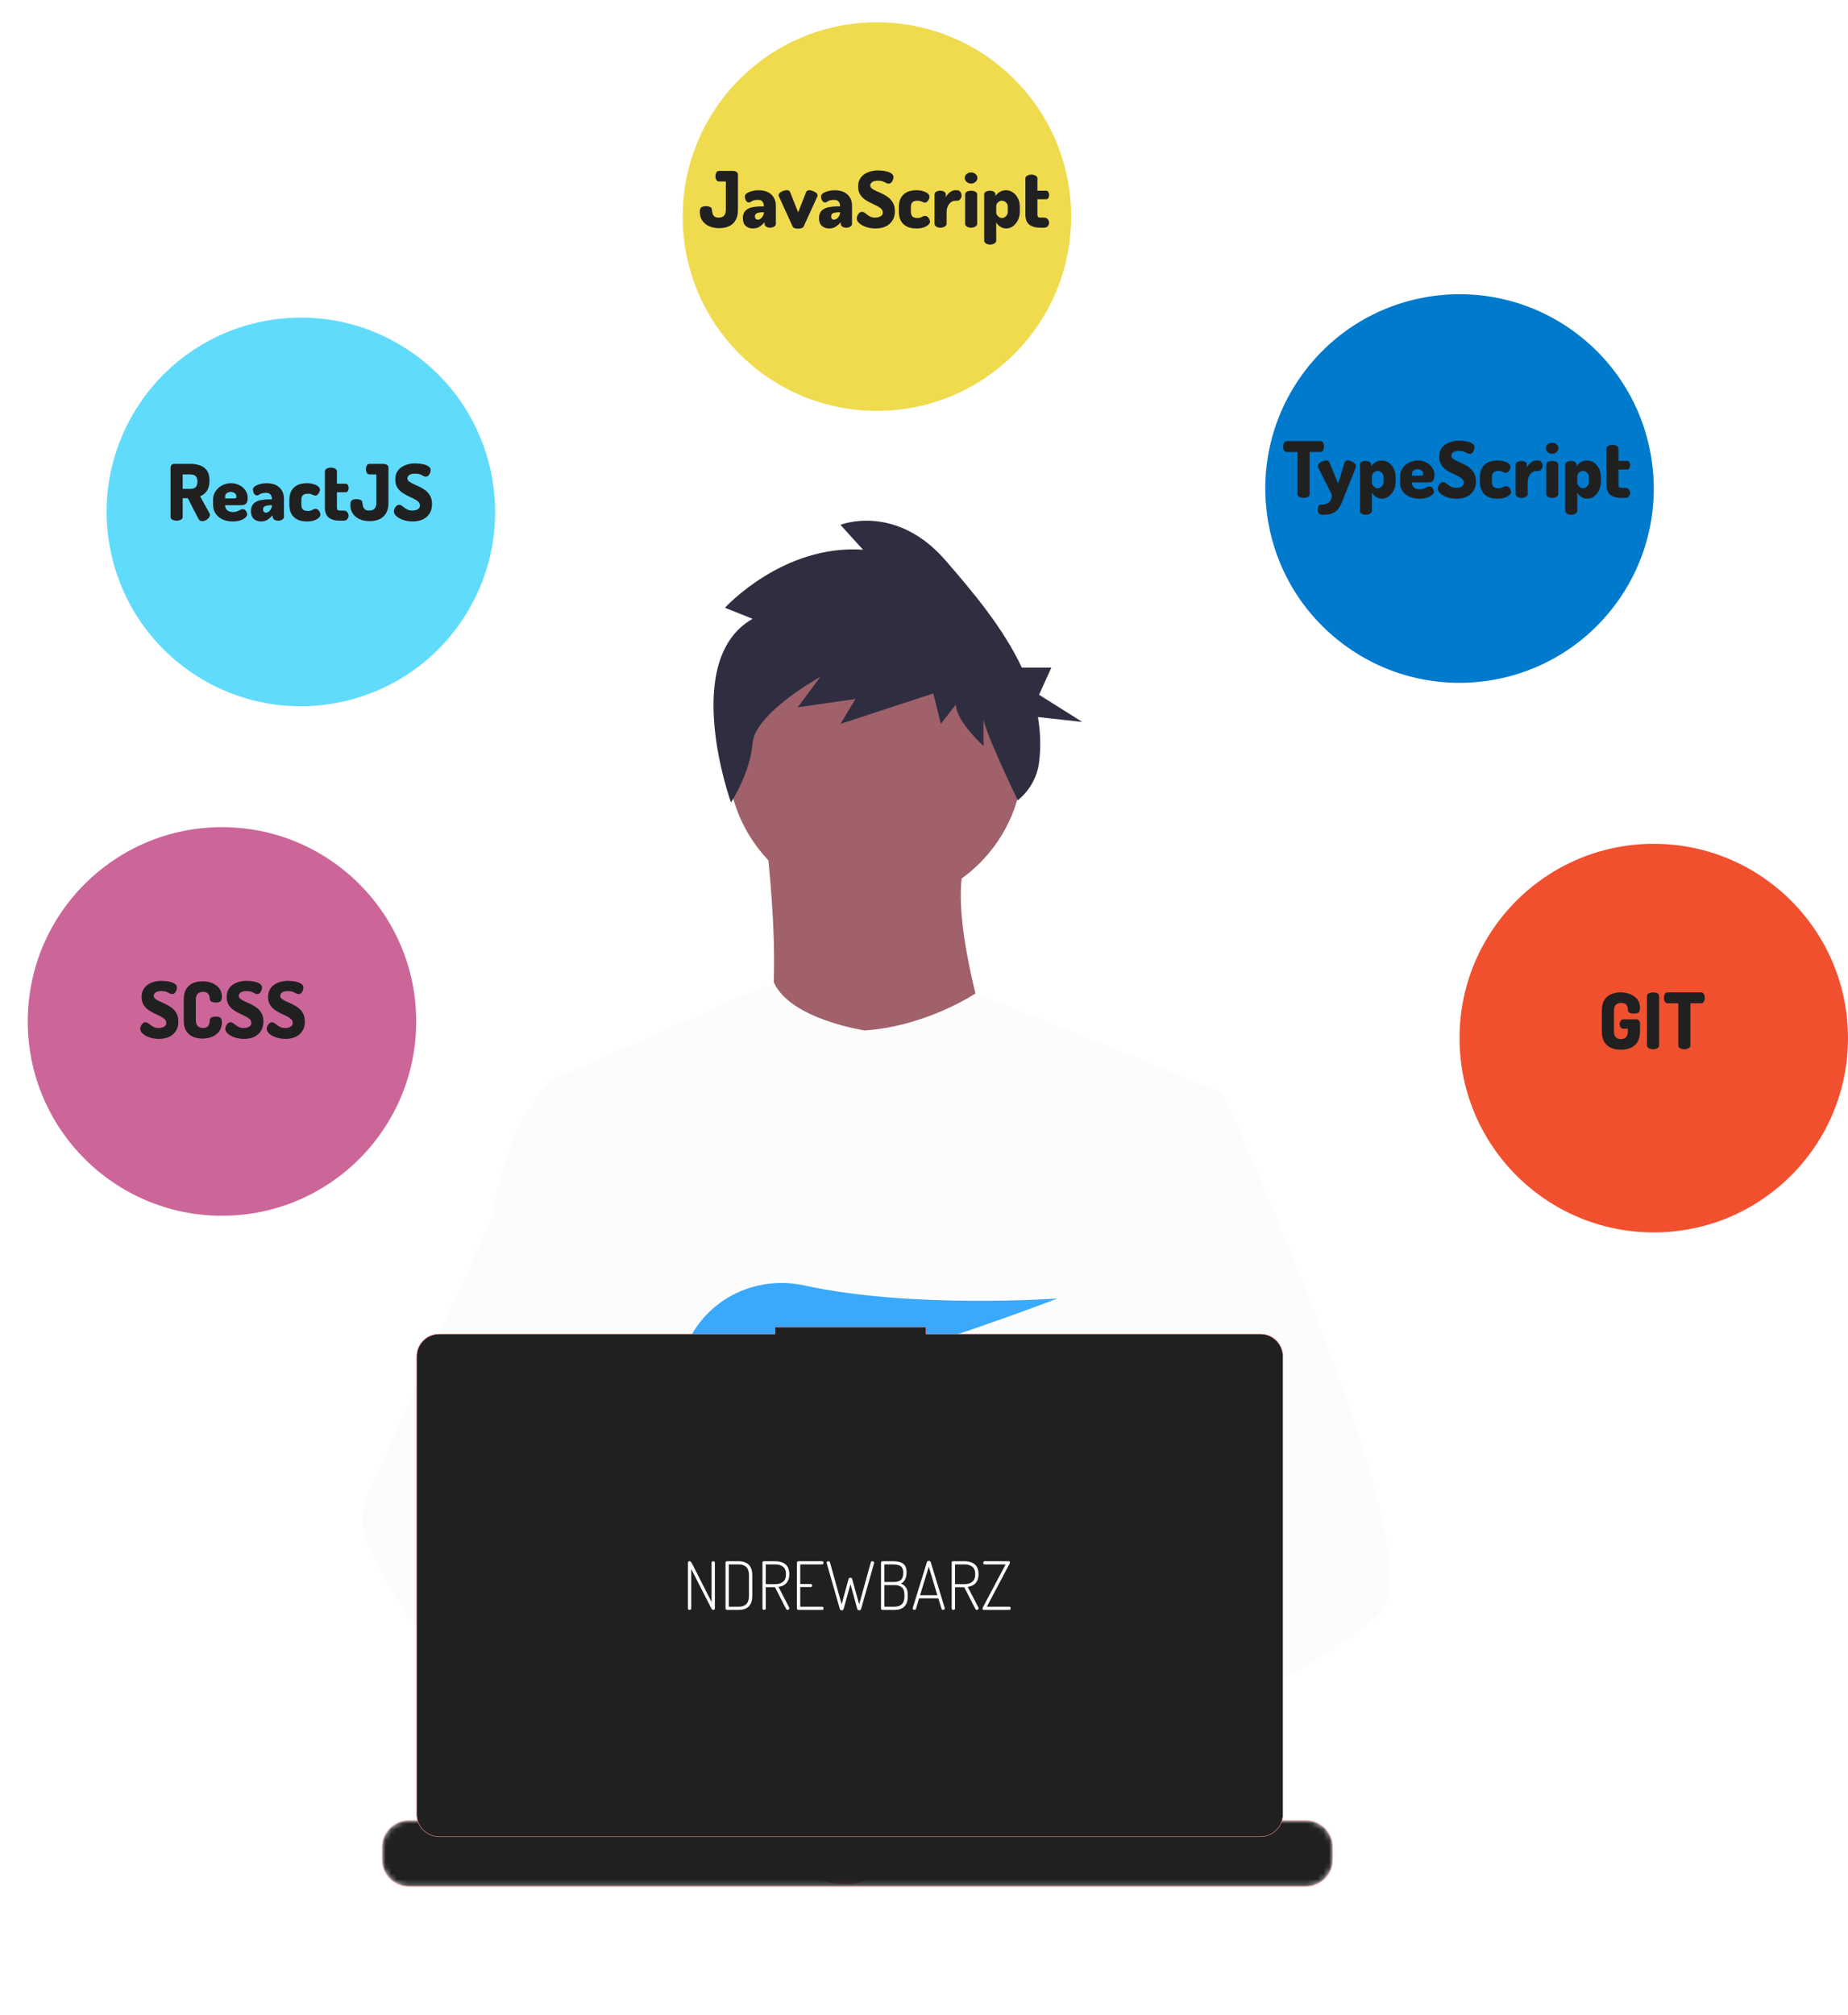 <svg width="333" height="363" viewBox="0 0 333 363" fill="none" xmlns="http://www.w3.org/2000/svg">
<path d="M157.747 163.253C172.444 163.253 184.358 151.339 184.358 136.643C184.358 121.946 172.444 110.032 157.747 110.032C143.051 110.032 131.137 121.946 131.137 136.643C131.137 151.339 143.051 163.253 157.747 163.253Z" fill="#A0616A"/>
<path d="M137.886 149.948C137.886 149.948 142.899 187.743 135.186 191.985C127.473 196.227 181.08 196.613 181.08 196.613C181.08 196.613 169.124 163.832 174.524 153.804L137.886 149.948Z" fill="#A0616A"/>
<path d="M220.224 196.804L215.766 217.105L206.339 260.055L206.057 262.407L202.803 289.638L200.639 307.728L199.188 319.88C190.366 324.414 183.972 327.544 183.972 327.544C183.972 327.544 183.422 324.787 182.535 321.259C176.343 323.115 164.887 326.195 155.178 326.81C158.713 330.75 160.338 334.452 158.134 337.185C151.483 345.421 124.024 328.167 114.42 321.733C114.196 323.273 114.112 324.831 114.167 326.386L106.817 320.734L107.545 307.728L108.771 285.723L110.313 258.127C109.827 256.945 109.419 255.732 109.093 254.497C106.842 246.492 104.11 230.509 102.015 217.105C100.329 206.317 99.062 197.202 98.794 195.262C98.758 195.009 98.74 194.879 98.74 194.879L139.425 176.901C142.317 183.606 155.818 185.622 155.818 185.622C167.004 184.851 175.772 178.953 175.772 178.953L220.224 196.804Z" fill="#FCFCFC"/>
<path d="M187.058 319.833C187.058 319.833 185.336 320.423 182.535 321.259C176.343 323.115 164.887 326.195 155.178 326.81C146.818 327.345 139.755 326.057 138.463 320.604C137.909 318.259 138.694 316.33 140.406 314.745C145.516 310.008 158.861 308.311 169.446 307.728C172.435 307.565 175.2 307.489 177.501 307.46C181.41 307.41 183.972 307.489 183.972 307.489L184.033 307.728L187.058 319.833Z" fill="#A0616A"/>
<path d="M135.61 111.471L130.634 109.479C130.634 109.479 141.038 98.026 155.512 99.022L151.441 94.54C151.441 94.54 161.392 90.556 170.438 101.014C175.194 106.511 180.696 112.973 184.126 120.252H189.455L187.231 125.149L195.014 130.045L187.025 129.166C187.501 131.847 187.574 134.585 187.242 137.288C186.899 139.992 185.519 142.457 183.394 144.163V144.163C183.394 144.163 177.223 131.39 177.223 129.399V134.378C177.223 134.378 172.248 129.897 172.248 126.909L169.534 130.395L168.177 124.917L151.441 130.395L154.155 125.913L143.752 127.407L147.823 121.929C147.823 121.929 136.062 128.403 135.61 133.88C135.158 139.358 131.715 144.549 131.715 144.549C131.715 144.549 122.493 118.941 135.61 111.471Z" fill="#2F2E41"/>
<path d="M249.148 290.134C246.438 293.073 239.722 297.498 231.579 302.289C228.551 304.07 225.326 305.904 222.037 307.728C214.188 312.082 205.97 316.395 199.188 319.88C190.366 324.414 183.972 327.544 183.972 327.544C183.972 327.544 183.422 324.787 182.535 321.259C181.348 316.536 179.56 310.431 177.697 307.728C177.632 307.634 177.567 307.547 177.501 307.461C176.959 306.748 176.412 306.331 175.873 306.331L202.803 289.638L214.441 282.423L206.057 262.408L195.541 237.301L201.888 217.105L208.268 196.804H220.224C220.224 196.804 224.183 205.445 229.245 217.496C230.002 219.298 230.783 221.176 231.579 223.116C241.994 248.447 254.978 283.819 249.148 290.134Z" fill="#FCFCFC"/>
<path d="M158.134 337.185C151.483 345.421 124.024 328.167 114.42 321.733C112.328 320.332 111.084 319.446 111.084 319.446L119.87 307.728L122.653 304.019C122.653 304.019 125.142 305.34 128.823 307.489C128.956 307.569 129.09 307.649 129.228 307.728C132.401 309.592 136.386 312.027 140.406 314.745C145.954 318.498 151.563 322.778 155.178 326.81C158.713 330.751 160.338 334.452 158.134 337.185Z" fill="#A0616A"/>
<path d="M128.823 307.489C127.84 307.486 126.86 307.566 125.891 307.728C117.572 309.158 115.118 316.688 114.42 321.733C114.196 323.273 114.112 324.831 114.167 326.386L106.817 320.734L104.139 318.675C97.694 316.428 91.951 312.436 86.972 307.728C82.653 303.572 78.778 298.977 75.41 294.017C72.056 289.129 69.067 284 66.465 278.674C65.739 277.187 65.349 275.559 65.322 273.905C65.295 272.251 65.632 270.611 66.309 269.102L75.41 248.819L88.713 219.175C88.811 218.469 88.918 217.779 89.035 217.105C91.673 201.979 98.74 195.262 98.74 195.262H104.139L107.751 217.105L112.238 244.242L109.093 254.497L101.827 278.181L108.771 285.723L128.823 307.489Z" fill="#FCFCFC"/>
<path d="M134.933 244.263L139.549 249.648C141.264 249.321 143.054 248.937 144.899 248.506L143.573 244.263L146.815 248.045C166.355 243.239 190.575 233.895 190.575 233.895C190.575 233.895 164.427 235.813 144.903 231.547C136.265 229.66 127.378 233.942 123.833 242.042C121.773 246.751 122.096 250.83 129.404 250.83C131.873 250.787 134.335 250.556 136.769 250.137L134.933 244.263Z" fill="#3AA9FC"/>
<mask id="path-11-inside-1" fill="white">
<path d="M240.156 332.77V334.966C240.157 335.569 240.045 336.167 239.826 336.729C239.729 336.979 239.612 337.221 239.475 337.452C239.044 338.176 238.432 338.776 237.699 339.192C236.967 339.608 236.138 339.827 235.296 339.826H73.702C72.86 339.827 72.031 339.608 71.299 339.192C70.566 338.776 69.954 338.176 69.523 337.452C69.386 337.221 69.269 336.979 69.172 336.729C68.953 336.167 68.841 335.569 68.842 334.966V332.77C68.842 332.131 68.968 331.499 69.212 330.91C69.456 330.32 69.814 329.784 70.266 329.333C70.717 328.882 71.253 328.524 71.842 328.279C72.432 328.035 73.064 327.91 73.702 327.91H83.017V326.886C83.017 326.859 83.022 326.833 83.032 326.808C83.042 326.784 83.057 326.761 83.076 326.742C83.095 326.724 83.117 326.709 83.142 326.698C83.167 326.688 83.193 326.683 83.22 326.683H88.079C88.106 326.683 88.132 326.688 88.157 326.698C88.182 326.709 88.204 326.724 88.223 326.742C88.242 326.761 88.257 326.784 88.267 326.808C88.277 326.833 88.282 326.859 88.282 326.886V327.91H91.318V326.886C91.318 326.859 91.323 326.833 91.334 326.808C91.344 326.784 91.359 326.761 91.377 326.742C91.396 326.724 91.419 326.709 91.443 326.698C91.468 326.688 91.494 326.683 91.521 326.683H96.381C96.407 326.683 96.434 326.688 96.458 326.698C96.483 326.709 96.505 326.724 96.524 326.742C96.543 326.761 96.558 326.784 96.568 326.808C96.578 326.833 96.584 326.859 96.583 326.886V327.91H99.623V326.886C99.623 326.859 99.628 326.833 99.638 326.808C99.649 326.784 99.664 326.761 99.682 326.742C99.701 326.724 99.724 326.709 99.748 326.698C99.773 326.688 99.799 326.683 99.826 326.683H104.686C104.712 326.683 104.739 326.688 104.763 326.698C104.788 326.709 104.81 326.724 104.829 326.742C104.848 326.761 104.863 326.784 104.873 326.808C104.883 326.833 104.888 326.859 104.888 326.886V327.91H107.924V326.886C107.924 326.859 107.93 326.833 107.94 326.808C107.95 326.784 107.965 326.761 107.984 326.742C108.003 326.724 108.025 326.709 108.05 326.698C108.074 326.688 108.1 326.683 108.127 326.683H112.987C113.014 326.683 113.04 326.688 113.065 326.698C113.089 326.709 113.112 326.724 113.13 326.742C113.149 326.761 113.164 326.784 113.174 326.808C113.185 326.833 113.19 326.859 113.19 326.886V327.91H116.226V326.886C116.226 326.859 116.231 326.833 116.241 326.808C116.251 326.784 116.266 326.761 116.285 326.742C116.304 326.724 116.326 326.709 116.351 326.698C116.375 326.688 116.402 326.683 116.428 326.683H121.288C121.315 326.683 121.341 326.688 121.366 326.698C121.391 326.709 121.413 326.724 121.432 326.742C121.451 326.761 121.466 326.784 121.476 326.808C121.486 326.833 121.491 326.859 121.491 326.886V327.91H124.531V326.886C124.531 326.859 124.536 326.833 124.546 326.808C124.556 326.784 124.571 326.761 124.59 326.742C124.609 326.724 124.631 326.709 124.656 326.698C124.68 326.688 124.707 326.683 124.733 326.683H129.593C129.62 326.683 129.646 326.688 129.671 326.698C129.696 326.709 129.718 326.724 129.737 326.742C129.756 326.761 129.77 326.784 129.781 326.808C129.791 326.833 129.796 326.859 129.796 326.886V327.91H132.832V326.886C132.832 326.859 132.837 326.833 132.847 326.808C132.858 326.784 132.872 326.761 132.891 326.742C132.91 326.724 132.932 326.709 132.957 326.698C132.982 326.688 133.008 326.683 133.035 326.683H171.104C171.13 326.683 171.157 326.688 171.181 326.698C171.206 326.709 171.228 326.724 171.247 326.742C171.266 326.761 171.281 326.784 171.291 326.808C171.301 326.833 171.306 326.859 171.306 326.886V327.91H174.346V326.886C174.346 326.859 174.351 326.833 174.361 326.808C174.371 326.784 174.386 326.761 174.405 326.742C174.424 326.724 174.446 326.709 174.471 326.698C174.496 326.688 174.522 326.683 174.549 326.683H179.408C179.462 326.684 179.513 326.705 179.551 326.743C179.589 326.781 179.611 326.832 179.611 326.886V327.91H182.647V326.886C182.647 326.859 182.652 326.833 182.663 326.808C182.673 326.784 182.688 326.761 182.706 326.742C182.725 326.724 182.748 326.709 182.772 326.698C182.797 326.688 182.823 326.683 182.85 326.683H187.71C187.736 326.683 187.763 326.688 187.787 326.698C187.812 326.709 187.834 326.723 187.853 326.742C187.872 326.761 187.887 326.784 187.897 326.808C187.907 326.833 187.913 326.859 187.912 326.886V327.91H190.949V326.886C190.949 326.859 190.954 326.833 190.964 326.808C190.974 326.784 190.989 326.761 191.008 326.742C191.027 326.724 191.049 326.709 191.074 326.698C191.098 326.688 191.125 326.683 191.151 326.683H196.011C196.038 326.683 196.064 326.688 196.089 326.698C196.113 326.709 196.136 326.724 196.155 326.742C196.173 326.761 196.188 326.784 196.198 326.808C196.209 326.833 196.214 326.859 196.214 326.886V327.91H199.254V326.886C199.253 326.859 199.259 326.833 199.269 326.808C199.279 326.784 199.294 326.761 199.313 326.742C199.332 326.724 199.354 326.709 199.379 326.698C199.403 326.688 199.43 326.683 199.456 326.683H204.316C204.369 326.684 204.42 326.705 204.457 326.743C204.495 326.781 204.515 326.833 204.515 326.886V327.91H207.555V326.886C207.555 326.859 207.56 326.833 207.57 326.808C207.58 326.784 207.595 326.761 207.614 326.742C207.633 326.724 207.655 326.709 207.68 326.698C207.704 326.688 207.731 326.683 207.757 326.683H212.617C212.644 326.683 212.67 326.688 212.695 326.698C212.72 326.709 212.742 326.724 212.761 326.742C212.78 326.761 212.795 326.784 212.805 326.808C212.815 326.833 212.82 326.859 212.82 326.886V327.91H215.856V326.886C215.856 326.859 215.861 326.833 215.871 326.808C215.882 326.784 215.897 326.761 215.915 326.742C215.934 326.724 215.957 326.709 215.981 326.698C216.006 326.688 216.032 326.683 216.059 326.683H220.919C220.945 326.683 220.972 326.688 220.996 326.698C221.021 326.709 221.043 326.724 221.062 326.742C221.081 326.761 221.096 326.784 221.106 326.808C221.116 326.833 221.121 326.859 221.121 326.886V327.91H235.296C235.934 327.91 236.566 328.035 237.156 328.279C237.746 328.524 238.281 328.882 238.733 329.333C239.184 329.784 239.542 330.32 239.786 330.91C240.03 331.499 240.156 332.131 240.156 332.77V332.77Z"/>
</mask>
<path d="M240.156 332.77V334.966C240.157 335.569 240.045 336.167 239.826 336.729C239.729 336.979 239.612 337.221 239.475 337.452C239.044 338.176 238.432 338.776 237.699 339.192C236.967 339.608 236.138 339.827 235.296 339.826H73.702C72.86 339.827 72.031 339.608 71.299 339.192C70.566 338.776 69.954 338.176 69.523 337.452C69.386 337.221 69.269 336.979 69.172 336.729C68.953 336.167 68.841 335.569 68.842 334.966V332.77C68.842 332.131 68.968 331.499 69.212 330.91C69.456 330.32 69.814 329.784 70.266 329.333C70.717 328.882 71.253 328.524 71.842 328.279C72.432 328.035 73.064 327.91 73.702 327.91H83.017V326.886C83.017 326.859 83.022 326.833 83.032 326.808C83.042 326.784 83.057 326.761 83.076 326.742C83.095 326.724 83.117 326.709 83.142 326.698C83.167 326.688 83.193 326.683 83.22 326.683H88.079C88.106 326.683 88.132 326.688 88.157 326.698C88.182 326.709 88.204 326.724 88.223 326.742C88.242 326.761 88.257 326.784 88.267 326.808C88.277 326.833 88.282 326.859 88.282 326.886V327.91H91.318V326.886C91.318 326.859 91.323 326.833 91.334 326.808C91.344 326.784 91.359 326.761 91.377 326.742C91.396 326.724 91.419 326.709 91.443 326.698C91.468 326.688 91.494 326.683 91.521 326.683H96.381C96.407 326.683 96.434 326.688 96.458 326.698C96.483 326.709 96.505 326.724 96.524 326.742C96.543 326.761 96.558 326.784 96.568 326.808C96.578 326.833 96.584 326.859 96.583 326.886V327.91H99.623V326.886C99.623 326.859 99.628 326.833 99.638 326.808C99.649 326.784 99.664 326.761 99.682 326.742C99.701 326.724 99.724 326.709 99.748 326.698C99.773 326.688 99.799 326.683 99.826 326.683H104.686C104.712 326.683 104.739 326.688 104.763 326.698C104.788 326.709 104.81 326.724 104.829 326.742C104.848 326.761 104.863 326.784 104.873 326.808C104.883 326.833 104.888 326.859 104.888 326.886V327.91H107.924V326.886C107.924 326.859 107.93 326.833 107.94 326.808C107.95 326.784 107.965 326.761 107.984 326.742C108.003 326.724 108.025 326.709 108.05 326.698C108.074 326.688 108.1 326.683 108.127 326.683H112.987C113.014 326.683 113.04 326.688 113.065 326.698C113.089 326.709 113.112 326.724 113.13 326.742C113.149 326.761 113.164 326.784 113.174 326.808C113.185 326.833 113.19 326.859 113.19 326.886V327.91H116.226V326.886C116.226 326.859 116.231 326.833 116.241 326.808C116.251 326.784 116.266 326.761 116.285 326.742C116.304 326.724 116.326 326.709 116.351 326.698C116.375 326.688 116.402 326.683 116.428 326.683H121.288C121.315 326.683 121.341 326.688 121.366 326.698C121.391 326.709 121.413 326.724 121.432 326.742C121.451 326.761 121.466 326.784 121.476 326.808C121.486 326.833 121.491 326.859 121.491 326.886V327.91H124.531V326.886C124.531 326.859 124.536 326.833 124.546 326.808C124.556 326.784 124.571 326.761 124.59 326.742C124.609 326.724 124.631 326.709 124.656 326.698C124.68 326.688 124.707 326.683 124.733 326.683H129.593C129.62 326.683 129.646 326.688 129.671 326.698C129.696 326.709 129.718 326.724 129.737 326.742C129.756 326.761 129.77 326.784 129.781 326.808C129.791 326.833 129.796 326.859 129.796 326.886V327.91H132.832V326.886C132.832 326.859 132.837 326.833 132.847 326.808C132.858 326.784 132.872 326.761 132.891 326.742C132.91 326.724 132.932 326.709 132.957 326.698C132.982 326.688 133.008 326.683 133.035 326.683H171.104C171.13 326.683 171.157 326.688 171.181 326.698C171.206 326.709 171.228 326.724 171.247 326.742C171.266 326.761 171.281 326.784 171.291 326.808C171.301 326.833 171.306 326.859 171.306 326.886V327.91H174.346V326.886C174.346 326.859 174.351 326.833 174.361 326.808C174.371 326.784 174.386 326.761 174.405 326.742C174.424 326.724 174.446 326.709 174.471 326.698C174.496 326.688 174.522 326.683 174.549 326.683H179.408C179.462 326.684 179.513 326.705 179.551 326.743C179.589 326.781 179.611 326.832 179.611 326.886V327.91H182.647V326.886C182.647 326.859 182.652 326.833 182.663 326.808C182.673 326.784 182.688 326.761 182.706 326.742C182.725 326.724 182.748 326.709 182.772 326.698C182.797 326.688 182.823 326.683 182.85 326.683H187.71C187.736 326.683 187.763 326.688 187.787 326.698C187.812 326.709 187.834 326.723 187.853 326.742C187.872 326.761 187.887 326.784 187.897 326.808C187.907 326.833 187.913 326.859 187.912 326.886V327.91H190.949V326.886C190.949 326.859 190.954 326.833 190.964 326.808C190.974 326.784 190.989 326.761 191.008 326.742C191.027 326.724 191.049 326.709 191.074 326.698C191.098 326.688 191.125 326.683 191.151 326.683H196.011C196.038 326.683 196.064 326.688 196.089 326.698C196.113 326.709 196.136 326.724 196.155 326.742C196.173 326.761 196.188 326.784 196.198 326.808C196.209 326.833 196.214 326.859 196.214 326.886V327.91H199.254V326.886C199.253 326.859 199.259 326.833 199.269 326.808C199.279 326.784 199.294 326.761 199.313 326.742C199.332 326.724 199.354 326.709 199.379 326.698C199.403 326.688 199.43 326.683 199.456 326.683H204.316C204.369 326.684 204.42 326.705 204.457 326.743C204.495 326.781 204.515 326.833 204.515 326.886V327.91H207.555V326.886C207.555 326.859 207.56 326.833 207.57 326.808C207.58 326.784 207.595 326.761 207.614 326.742C207.633 326.724 207.655 326.709 207.68 326.698C207.704 326.688 207.731 326.683 207.757 326.683H212.617C212.644 326.683 212.67 326.688 212.695 326.698C212.72 326.709 212.742 326.724 212.761 326.742C212.78 326.761 212.795 326.784 212.805 326.808C212.815 326.833 212.82 326.859 212.82 326.886V327.91H215.856V326.886C215.856 326.859 215.861 326.833 215.871 326.808C215.882 326.784 215.897 326.761 215.915 326.742C215.934 326.724 215.957 326.709 215.981 326.698C216.006 326.688 216.032 326.683 216.059 326.683H220.919C220.945 326.683 220.972 326.688 220.996 326.698C221.021 326.709 221.043 326.724 221.062 326.742C221.081 326.761 221.096 326.784 221.106 326.808C221.116 326.833 221.121 326.859 221.121 326.886V327.91H235.296C235.934 327.91 236.566 328.035 237.156 328.279C237.746 328.524 238.281 328.882 238.733 329.333C239.184 329.784 239.542 330.32 239.786 330.91C240.03 331.499 240.156 332.131 240.156 332.77V332.77Z" fill="#202020" stroke="#E48080" stroke-width="0.188" mask="url(#path-11-inside-1)"/>
<path d="M166.867 240.265V240.312H166.914H227.144C227.673 240.312 228.197 240.416 228.686 240.618C229.174 240.821 229.618 241.117 229.992 241.491C230.366 241.865 230.663 242.309 230.865 242.798C231.067 243.286 231.172 243.81 231.172 244.339V326.814C231.172 327.882 230.747 328.906 229.992 329.661C229.237 330.416 228.213 330.841 227.144 330.841H79.123C78.055 330.841 77.031 330.416 76.276 329.661C75.52 328.906 75.096 327.882 75.096 326.814V244.339C75.096 243.271 75.52 242.247 76.276 241.491C77.031 240.736 78.055 240.312 79.123 240.312H139.603H139.65V240.265V239.07H166.867V240.265Z" fill="#202020" stroke="#E48080" stroke-width="0.094"/>
<path d="M124.26 290C124.18 290 124.108 289.98 124.044 289.94C123.988 289.892 123.96 289.828 123.96 289.748V281.48C123.96 281.384 123.988 281.32 124.044 281.288C124.108 281.248 124.18 281.228 124.26 281.228C124.364 281.228 124.456 281.288 124.536 281.408C124.624 281.52 124.692 281.624 124.74 281.72L128.22 288.572V281.468C128.22 281.388 128.248 281.328 128.304 281.288C128.368 281.248 128.44 281.228 128.52 281.228C128.592 281.228 128.66 281.248 128.724 281.288C128.788 281.328 128.82 281.388 128.82 281.468V289.748C128.82 289.828 128.788 289.892 128.724 289.94C128.66 289.98 128.592 290 128.52 290C128.424 290 128.34 289.952 128.268 289.856C128.196 289.76 128.136 289.66 128.088 289.556L124.56 282.644V289.748C124.56 289.828 124.528 289.892 124.464 289.94C124.4 289.98 124.332 290 124.26 290ZM131.009 290C130.929 290 130.861 289.976 130.805 289.928C130.757 289.88 130.733 289.824 130.733 289.76V281.468C130.733 281.404 130.757 281.348 130.805 281.3C130.861 281.252 130.929 281.228 131.009 281.228H133.133C133.589 281.228 134.001 281.312 134.369 281.48C134.737 281.64 135.025 281.904 135.233 282.272C135.449 282.64 135.557 283.128 135.557 283.736V287.48C135.557 288.096 135.449 288.588 135.233 288.956C135.025 289.324 134.737 289.592 134.369 289.76C134.001 289.92 133.589 290 133.133 290H131.009ZM131.333 289.424H133.133C133.709 289.424 134.157 289.268 134.477 288.956C134.797 288.636 134.957 288.144 134.957 287.48V283.736C134.957 283.08 134.797 282.596 134.477 282.284C134.157 281.964 133.709 281.804 133.133 281.804H131.333V289.424ZM141.914 290.012C141.826 290.012 141.75 289.964 141.686 289.868C141.63 289.772 141.578 289.68 141.53 289.592L139.646 285.908H137.99V289.748C137.99 289.828 137.958 289.892 137.894 289.94C137.83 289.98 137.762 290 137.69 290C137.61 290 137.538 289.98 137.474 289.94C137.418 289.892 137.39 289.828 137.39 289.748V281.468C137.39 281.316 137.474 281.236 137.642 281.228H139.706C140.154 281.228 140.57 281.3 140.954 281.444C141.338 281.588 141.646 281.828 141.878 282.164C142.11 282.5 142.226 282.964 142.226 283.556C142.226 284.06 142.138 284.472 141.962 284.792C141.794 285.112 141.562 285.356 141.266 285.524C140.97 285.692 140.642 285.8 140.282 285.848L142.202 289.568C142.226 289.616 142.238 289.66 142.238 289.7C142.238 289.78 142.202 289.852 142.13 289.916C142.066 289.98 141.994 290.012 141.914 290.012ZM137.99 285.356H139.706C140.274 285.356 140.734 285.22 141.086 284.948C141.446 284.668 141.626 284.208 141.626 283.568C141.626 282.936 141.446 282.484 141.086 282.212C140.734 281.94 140.274 281.804 139.706 281.804H137.99V285.356ZM143.877 290C143.813 290 143.749 289.98 143.685 289.94C143.629 289.892 143.601 289.828 143.601 289.748V281.48C143.601 281.4 143.629 281.34 143.685 281.3C143.749 281.252 143.813 281.228 143.877 281.228H148.149C148.237 281.228 148.301 281.26 148.341 281.324C148.381 281.38 148.401 281.44 148.401 281.504C148.401 281.584 148.377 281.656 148.329 281.72C148.289 281.776 148.229 281.804 148.149 281.804H144.201V285.332H146.097C146.177 285.332 146.237 285.364 146.277 285.428C146.325 285.484 146.349 285.548 146.349 285.62C146.349 285.684 146.329 285.744 146.289 285.8C146.249 285.856 146.185 285.884 146.097 285.884H144.201V289.424H148.149C148.229 289.424 148.289 289.456 148.329 289.52C148.377 289.576 148.401 289.644 148.401 289.724C148.401 289.788 148.381 289.852 148.341 289.916C148.301 289.972 148.237 290 148.149 290H143.877ZM151.676 290.072C151.596 290.072 151.524 290.052 151.46 290.012C151.396 289.98 151.356 289.928 151.34 289.856L148.964 281.564C148.956 281.54 148.952 281.512 148.952 281.48C148.952 281.4 148.984 281.34 149.048 281.3C149.12 281.252 149.196 281.228 149.276 281.228C149.34 281.228 149.396 281.244 149.444 281.276C149.5 281.308 149.536 281.352 149.552 281.408L151.664 288.992L152.9 284.444C152.924 284.348 152.968 284.284 153.032 284.252C153.096 284.22 153.168 284.204 153.248 284.204C153.32 284.204 153.384 284.22 153.44 284.252C153.496 284.284 153.536 284.348 153.56 284.444L154.82 288.992L156.92 281.408C156.936 281.352 156.972 281.308 157.028 281.276C157.084 281.244 157.14 281.228 157.196 281.228C157.276 281.228 157.348 281.252 157.412 281.3C157.484 281.34 157.52 281.4 157.52 281.48C157.52 281.512 157.516 281.54 157.508 281.564L155.156 289.856C155.108 290 154.992 290.072 154.808 290.072C154.736 290.072 154.668 290.052 154.604 290.012C154.54 289.98 154.5 289.928 154.484 289.856L153.248 285.368L152.012 289.856C151.972 290 151.86 290.072 151.676 290.072ZM159.029 290C158.941 290 158.873 289.976 158.825 289.928C158.777 289.88 158.753 289.824 158.753 289.76V281.48C158.753 281.4 158.781 281.34 158.837 281.3C158.901 281.252 158.965 281.228 159.029 281.228H160.913C161.369 281.228 161.781 281.28 162.149 281.384C162.525 281.488 162.821 281.684 163.037 281.972C163.253 282.26 163.361 282.684 163.361 283.244C163.361 283.756 163.269 284.184 163.085 284.528C162.901 284.872 162.653 285.112 162.341 285.248C162.717 285.4 163.017 285.632 163.241 285.944C163.465 286.256 163.577 286.72 163.577 287.336V287.552C163.577 288.152 163.473 288.632 163.265 288.992C163.057 289.352 162.773 289.612 162.413 289.772C162.061 289.924 161.665 290 161.225 290H159.029ZM159.353 289.424H161.177C161.737 289.424 162.177 289.276 162.497 288.98C162.817 288.676 162.977 288.192 162.977 287.528V287.324C162.977 286.66 162.817 286.196 162.497 285.932C162.177 285.66 161.737 285.524 161.177 285.524H159.353V289.424ZM159.353 284.972H160.973C161.581 284.972 162.029 284.852 162.317 284.612C162.613 284.364 162.761 283.924 162.761 283.292C162.761 282.876 162.681 282.564 162.521 282.356C162.369 282.14 162.153 281.996 161.873 281.924C161.593 281.844 161.273 281.804 160.913 281.804H159.353V284.972ZM164.78 290C164.7 290 164.624 289.976 164.552 289.928C164.488 289.88 164.456 289.816 164.456 289.736C164.456 289.704 164.46 289.68 164.468 289.664L167.024 281.372C167.048 281.3 167.092 281.248 167.156 281.216C167.22 281.176 167.288 281.156 167.36 281.156C167.432 281.156 167.5 281.176 167.564 281.216C167.636 281.248 167.684 281.3 167.708 281.372L170.24 289.664C170.248 289.68 170.252 289.704 170.252 289.736C170.252 289.808 170.212 289.872 170.132 289.928C170.06 289.976 169.984 290 169.904 290C169.784 290 169.704 289.94 169.664 289.82L169.076 287.912H165.62L165.044 289.82C165.004 289.94 164.916 290 164.78 290ZM165.788 287.36H168.908L167.36 282.236L165.788 287.36ZM176.015 290.012C175.927 290.012 175.851 289.964 175.787 289.868C175.731 289.772 175.679 289.68 175.631 289.592L173.747 285.908H172.091V289.748C172.091 289.828 172.059 289.892 171.995 289.94C171.931 289.98 171.863 290 171.791 290C171.711 290 171.639 289.98 171.575 289.94C171.519 289.892 171.491 289.828 171.491 289.748V281.468C171.491 281.316 171.575 281.236 171.743 281.228H173.807C174.255 281.228 174.671 281.3 175.055 281.444C175.439 281.588 175.747 281.828 175.979 282.164C176.211 282.5 176.327 282.964 176.327 283.556C176.327 284.06 176.239 284.472 176.063 284.792C175.895 285.112 175.663 285.356 175.367 285.524C175.071 285.692 174.743 285.8 174.383 285.848L176.303 289.568C176.327 289.616 176.339 289.66 176.339 289.7C176.339 289.78 176.303 289.852 176.231 289.916C176.167 289.98 176.095 290.012 176.015 290.012ZM172.091 285.356H173.807C174.375 285.356 174.835 285.22 175.187 284.948C175.547 284.668 175.727 284.208 175.727 283.568C175.727 282.936 175.547 282.484 175.187 282.212C174.835 281.94 174.375 281.804 173.807 281.804H172.091V285.356ZM177.294 290C177.126 290 177.042 289.92 177.042 289.76C177.042 289.696 177.062 289.628 177.102 289.556L181.206 281.804H177.426C177.346 281.804 177.282 281.776 177.234 281.72C177.194 281.656 177.174 281.588 177.174 281.516C177.174 281.444 177.194 281.38 177.234 281.324C177.282 281.26 177.346 281.228 177.426 281.228H181.734C181.902 281.228 181.986 281.3 181.986 281.444C181.986 281.524 181.962 281.608 181.914 281.696L177.822 289.424H181.866C181.954 289.424 182.018 289.456 182.058 289.52C182.098 289.576 182.118 289.64 182.118 289.712C182.118 289.784 182.098 289.852 182.058 289.916C182.018 289.972 181.954 290 181.866 290H177.294Z" fill="#FEFCFC"/>
<g filter="url(#filter0_i)">
<circle cx="40" cy="180" r="35" fill="#CC6699"/>
</g>
<path d="M28.64 187.14C28.033 187.14 27.473 187.051 26.96 186.874C26.447 186.697 26.036 186.473 25.728 186.202C25.42 185.922 25.266 185.628 25.266 185.32C25.266 185.161 25.308 184.993 25.392 184.816C25.476 184.629 25.588 184.471 25.728 184.34C25.877 184.209 26.041 184.144 26.218 184.144C26.386 184.144 26.54 184.195 26.68 184.298C26.829 184.401 26.988 184.522 27.156 184.662C27.333 184.802 27.534 184.923 27.758 185.026C27.991 185.129 28.271 185.18 28.598 185.18C28.813 185.18 29.023 185.152 29.228 185.096C29.443 185.031 29.615 184.933 29.746 184.802C29.886 184.662 29.956 184.48 29.956 184.256C29.956 183.976 29.849 183.743 29.634 183.556C29.419 183.36 29.144 183.183 28.808 183.024C28.472 182.856 28.113 182.683 27.73 182.506C27.357 182.329 27.002 182.119 26.666 181.876C26.33 181.624 26.055 181.316 25.84 180.952C25.625 180.579 25.518 180.121 25.518 179.58C25.518 179.057 25.621 178.614 25.826 178.25C26.031 177.877 26.307 177.578 26.652 177.354C26.997 177.121 27.38 176.953 27.8 176.85C28.229 176.738 28.663 176.682 29.102 176.682C29.289 176.682 29.536 176.696 29.844 176.724C30.152 176.752 30.46 176.808 30.768 176.892C31.085 176.976 31.351 177.102 31.566 177.27C31.781 177.429 31.888 177.643 31.888 177.914C31.888 178.035 31.855 178.189 31.79 178.376C31.734 178.553 31.641 178.712 31.51 178.852C31.389 178.992 31.225 179.062 31.02 179.062C30.852 179.062 30.693 179.02 30.544 178.936C30.404 178.843 30.222 178.754 29.998 178.67C29.783 178.577 29.485 178.53 29.102 178.53C28.607 178.53 28.248 178.619 28.024 178.796C27.809 178.964 27.702 179.155 27.702 179.37C27.702 179.603 27.809 179.799 28.024 179.958C28.239 180.117 28.514 180.271 28.85 180.42C29.186 180.56 29.541 180.723 29.914 180.91C30.297 181.087 30.656 181.307 30.992 181.568C31.328 181.829 31.603 182.161 31.818 182.562C32.033 182.954 32.14 183.444 32.14 184.032C32.14 184.704 31.986 185.273 31.678 185.74C31.379 186.197 30.969 186.547 30.446 186.79C29.923 187.023 29.321 187.14 28.64 187.14ZM36.469 187.084C35.862 187.084 35.302 186.977 34.789 186.762C34.276 186.547 33.865 186.197 33.557 185.712C33.258 185.227 33.109 184.583 33.109 183.78V180.07C33.109 179.267 33.258 178.623 33.557 178.138C33.865 177.653 34.276 177.303 34.789 177.088C35.302 176.873 35.862 176.766 36.469 176.766C37.141 176.766 37.738 176.878 38.261 177.102C38.793 177.317 39.213 177.629 39.521 178.04C39.829 178.451 39.983 178.955 39.983 179.552C39.983 179.972 39.894 180.252 39.717 180.392C39.539 180.523 39.264 180.588 38.891 180.588C38.602 180.588 38.349 180.541 38.135 180.448C37.929 180.355 37.818 180.182 37.799 179.93C37.799 179.837 37.785 179.72 37.757 179.58C37.738 179.44 37.691 179.3 37.617 179.16C37.542 179.02 37.421 178.903 37.253 178.81C37.085 178.717 36.852 178.67 36.553 178.67C36.151 178.67 35.839 178.787 35.615 179.02C35.4 179.244 35.293 179.594 35.293 180.07V183.78C35.293 184.256 35.405 184.611 35.629 184.844C35.853 185.068 36.166 185.18 36.567 185.18C36.94 185.18 37.211 185.101 37.379 184.942C37.547 184.783 37.654 184.597 37.701 184.382C37.757 184.158 37.789 183.957 37.799 183.78C37.818 183.519 37.929 183.346 38.135 183.262C38.349 183.169 38.597 183.122 38.877 183.122C39.26 183.122 39.539 183.192 39.717 183.332C39.894 183.463 39.983 183.738 39.983 184.158C39.983 184.774 39.829 185.301 39.521 185.74C39.213 186.179 38.793 186.515 38.261 186.748C37.738 186.972 37.141 187.084 36.469 187.084ZM43.966 187.14C43.359 187.14 42.8 187.051 42.286 186.874C41.773 186.697 41.362 186.473 41.054 186.202C40.746 185.922 40.592 185.628 40.592 185.32C40.592 185.161 40.634 184.993 40.718 184.816C40.802 184.629 40.914 184.471 41.054 184.34C41.203 184.209 41.367 184.144 41.544 184.144C41.712 184.144 41.866 184.195 42.006 184.298C42.156 184.401 42.314 184.522 42.482 184.662C42.66 184.802 42.86 184.923 43.084 185.026C43.318 185.129 43.597 185.18 43.924 185.18C44.139 185.18 44.349 185.152 44.554 185.096C44.769 185.031 44.941 184.933 45.072 184.802C45.212 184.662 45.282 184.48 45.282 184.256C45.282 183.976 45.175 183.743 44.96 183.556C44.745 183.36 44.47 183.183 44.134 183.024C43.798 182.856 43.439 182.683 43.056 182.506C42.683 182.329 42.328 182.119 41.992 181.876C41.656 181.624 41.381 181.316 41.166 180.952C40.952 180.579 40.844 180.121 40.844 179.58C40.844 179.057 40.947 178.614 41.152 178.25C41.358 177.877 41.633 177.578 41.978 177.354C42.324 177.121 42.706 176.953 43.126 176.85C43.556 176.738 43.989 176.682 44.428 176.682C44.615 176.682 44.862 176.696 45.17 176.724C45.478 176.752 45.786 176.808 46.094 176.892C46.411 176.976 46.678 177.102 46.892 177.27C47.107 177.429 47.214 177.643 47.214 177.914C47.214 178.035 47.181 178.189 47.116 178.376C47.06 178.553 46.967 178.712 46.836 178.852C46.715 178.992 46.551 179.062 46.346 179.062C46.178 179.062 46.02 179.02 45.87 178.936C45.73 178.843 45.548 178.754 45.324 178.67C45.109 178.577 44.811 178.53 44.428 178.53C43.934 178.53 43.574 178.619 43.35 178.796C43.136 178.964 43.028 179.155 43.028 179.37C43.028 179.603 43.136 179.799 43.35 179.958C43.565 180.117 43.84 180.271 44.176 180.42C44.512 180.56 44.867 180.723 45.24 180.91C45.623 181.087 45.982 181.307 46.318 181.568C46.654 181.829 46.929 182.161 47.144 182.562C47.359 182.954 47.466 183.444 47.466 184.032C47.466 184.704 47.312 185.273 47.004 185.74C46.706 186.197 46.295 186.547 45.772 186.79C45.249 187.023 44.648 187.14 43.966 187.14ZM51.431 187.14C50.824 187.14 50.264 187.051 49.751 186.874C49.238 186.697 48.827 186.473 48.519 186.202C48.211 185.922 48.057 185.628 48.057 185.32C48.057 185.161 48.099 184.993 48.183 184.816C48.267 184.629 48.379 184.471 48.519 184.34C48.668 184.209 48.832 184.144 49.009 184.144C49.177 184.144 49.331 184.195 49.471 184.298C49.62 184.401 49.779 184.522 49.947 184.662C50.124 184.802 50.325 184.923 50.549 185.026C50.782 185.129 51.062 185.18 51.389 185.18C51.604 185.18 51.814 185.152 52.019 185.096C52.234 185.031 52.406 184.933 52.537 184.802C52.677 184.662 52.747 184.48 52.747 184.256C52.747 183.976 52.64 183.743 52.425 183.556C52.21 183.36 51.935 183.183 51.599 183.024C51.263 182.856 50.904 182.683 50.521 182.506C50.148 182.329 49.793 182.119 49.457 181.876C49.121 181.624 48.846 181.316 48.631 180.952C48.416 180.579 48.309 180.121 48.309 179.58C48.309 179.057 48.412 178.614 48.617 178.25C48.822 177.877 49.098 177.578 49.443 177.354C49.788 177.121 50.171 176.953 50.591 176.85C51.02 176.738 51.454 176.682 51.893 176.682C52.08 176.682 52.327 176.696 52.635 176.724C52.943 176.752 53.251 176.808 53.559 176.892C53.876 176.976 54.142 177.102 54.357 177.27C54.572 177.429 54.679 177.643 54.679 177.914C54.679 178.035 54.646 178.189 54.581 178.376C54.525 178.553 54.432 178.712 54.301 178.852C54.18 178.992 54.016 179.062 53.811 179.062C53.643 179.062 53.484 179.02 53.335 178.936C53.195 178.843 53.013 178.754 52.789 178.67C52.574 178.577 52.276 178.53 51.893 178.53C51.398 178.53 51.039 178.619 50.815 178.796C50.6 178.964 50.493 179.155 50.493 179.37C50.493 179.603 50.6 179.799 50.815 179.958C51.03 180.117 51.305 180.271 51.641 180.42C51.977 180.56 52.332 180.723 52.705 180.91C53.088 181.087 53.447 181.307 53.783 181.568C54.119 181.829 54.394 182.161 54.609 182.562C54.824 182.954 54.931 183.444 54.931 184.032C54.931 184.704 54.777 185.273 54.469 185.74C54.17 186.197 53.76 186.547 53.237 186.79C52.714 187.023 52.112 187.14 51.431 187.14Z" fill="#202020"/>
<g filter="url(#filter1_i)">
<circle cx="54.215" cy="88.215" r="35" transform="rotate(-58.071 54.215 88.215)" fill="#61DBFB"/>
</g>
<path d="M36.462 93.875C36.322 93.875 36.186 93.847 36.056 93.791C35.934 93.725 35.836 93.618 35.761 93.469L33.843 89.745H32.919V93.119C32.919 93.343 32.803 93.511 32.569 93.623C32.346 93.735 32.098 93.791 31.828 93.791C31.557 93.791 31.305 93.735 31.072 93.623C30.848 93.511 30.735 93.343 30.735 93.119V84.215C30.735 84.037 30.796 83.883 30.918 83.753C31.039 83.622 31.202 83.557 31.407 83.557H34.306C34.95 83.557 35.528 83.65 36.041 83.837C36.564 84.014 36.98 84.322 37.288 84.761C37.596 85.19 37.749 85.787 37.749 86.553C37.749 87.337 37.591 87.962 37.273 88.429C36.956 88.886 36.55 89.208 36.056 89.395L37.764 92.489C37.791 92.526 37.81 92.568 37.819 92.615C37.829 92.661 37.834 92.703 37.834 92.741C37.834 92.918 37.764 93.095 37.623 93.273C37.483 93.45 37.306 93.595 37.092 93.707C36.886 93.819 36.676 93.875 36.462 93.875ZM32.919 88.065H34.306C34.697 88.065 35.005 87.971 35.23 87.785C35.453 87.589 35.566 87.248 35.566 86.763C35.566 86.268 35.453 85.927 35.23 85.741C35.005 85.554 34.697 85.461 34.306 85.461H32.919V88.065ZM41.939 93.931C41.248 93.931 40.637 93.809 40.105 93.567C39.573 93.315 39.153 92.965 38.845 92.517C38.546 92.069 38.397 91.551 38.397 90.963V89.941C38.397 89.418 38.541 88.937 38.831 88.499C39.12 88.06 39.507 87.71 39.993 87.449C40.478 87.178 41.019 87.043 41.617 87.043C42.158 87.043 42.653 87.155 43.101 87.379C43.558 87.603 43.927 87.915 44.207 88.317C44.487 88.709 44.627 89.171 44.627 89.703C44.627 90.123 44.557 90.426 44.417 90.613C44.286 90.79 44.113 90.902 43.899 90.949C43.693 90.986 43.483 91.005 43.269 91.005H40.567V91.089C40.567 91.434 40.697 91.714 40.959 91.929C41.22 92.134 41.565 92.237 41.995 92.237C42.284 92.237 42.531 92.195 42.737 92.111C42.942 92.017 43.124 91.929 43.283 91.845C43.441 91.761 43.595 91.719 43.745 91.719C43.913 91.719 44.057 91.775 44.179 91.887C44.3 91.999 44.389 92.129 44.445 92.279C44.51 92.428 44.543 92.559 44.543 92.671C44.543 92.848 44.435 93.035 44.221 93.231C44.006 93.427 43.703 93.595 43.311 93.735C42.928 93.865 42.471 93.931 41.939 93.931ZM40.567 89.787H42.303C42.405 89.787 42.48 89.763 42.527 89.717C42.573 89.67 42.597 89.581 42.597 89.451C42.597 89.171 42.489 88.961 42.275 88.821C42.069 88.681 41.836 88.611 41.575 88.611C41.323 88.611 41.089 88.681 40.875 88.821C40.669 88.961 40.567 89.171 40.567 89.451V89.787ZM47.008 93.931C46.523 93.931 46.102 93.781 45.748 93.483C45.393 93.175 45.216 92.703 45.216 92.069C45.216 91.518 45.356 91.089 45.636 90.781C45.916 90.473 46.298 90.258 46.784 90.137C47.279 90.015 47.848 89.955 48.492 89.955H48.996V89.815C48.996 89.572 48.921 89.339 48.772 89.115C48.623 88.891 48.347 88.779 47.946 88.779C47.563 88.779 47.279 88.816 47.092 88.891C46.905 88.965 46.761 89.045 46.658 89.129C46.555 89.203 46.438 89.241 46.308 89.241C46.075 89.241 45.892 89.124 45.762 88.891C45.641 88.657 45.58 88.415 45.58 88.163C45.58 87.939 45.706 87.743 45.958 87.575C46.219 87.407 46.532 87.276 46.896 87.183C47.269 87.089 47.629 87.043 47.974 87.043C48.739 87.043 49.355 87.173 49.822 87.435C50.288 87.696 50.629 88.037 50.844 88.457C51.059 88.867 51.166 89.311 51.166 89.787V93.119C51.166 93.305 51.063 93.464 50.858 93.595C50.662 93.725 50.41 93.791 50.102 93.791C49.831 93.791 49.602 93.725 49.416 93.595C49.229 93.464 49.136 93.305 49.136 93.119V92.811C48.884 93.1 48.59 93.361 48.254 93.595C47.918 93.819 47.502 93.931 47.008 93.931ZM47.946 92.349C48.095 92.349 48.249 92.293 48.408 92.181C48.566 92.059 48.702 91.901 48.814 91.705C48.935 91.509 48.996 91.294 48.996 91.061V91.005H48.94C48.678 91.005 48.426 91.023 48.184 91.061C47.95 91.089 47.759 91.159 47.61 91.271C47.47 91.373 47.4 91.537 47.4 91.761C47.4 91.966 47.451 92.115 47.554 92.209C47.657 92.302 47.787 92.349 47.946 92.349ZM55.315 93.931C54.578 93.931 53.971 93.8 53.495 93.539C53.029 93.277 52.683 92.923 52.459 92.475C52.245 92.027 52.137 91.523 52.137 90.963V90.011C52.137 89.451 52.245 88.947 52.459 88.499C52.683 88.051 53.029 87.696 53.495 87.435C53.962 87.173 54.559 87.043 55.287 87.043C55.745 87.043 56.151 87.099 56.505 87.211C56.86 87.313 57.14 87.453 57.345 87.631C57.55 87.808 57.653 87.999 57.653 88.205C57.653 88.335 57.616 88.485 57.541 88.653C57.476 88.821 57.378 88.965 57.247 89.087C57.126 89.208 56.981 89.269 56.813 89.269C56.701 89.269 56.589 89.241 56.477 89.185C56.374 89.129 56.244 89.073 56.085 89.017C55.926 88.961 55.721 88.933 55.469 88.933C55.049 88.933 54.751 89.026 54.573 89.213C54.396 89.399 54.307 89.665 54.307 90.011V90.963C54.307 91.308 54.396 91.574 54.573 91.761C54.751 91.947 55.054 92.041 55.483 92.041C55.735 92.041 55.936 92.008 56.085 91.943C56.234 91.877 56.361 91.817 56.463 91.761C56.575 91.695 56.692 91.663 56.813 91.663C57.009 91.663 57.177 91.719 57.317 91.831C57.457 91.943 57.56 92.083 57.625 92.251C57.7 92.409 57.737 92.559 57.737 92.699C57.737 92.904 57.63 93.105 57.415 93.301C57.2 93.487 56.911 93.641 56.547 93.763C56.183 93.875 55.773 93.931 55.315 93.931ZM61.285 93.791C60.398 93.791 59.717 93.604 59.24 93.231C58.774 92.848 58.541 92.246 58.541 91.425V84.887C58.541 84.691 58.657 84.532 58.891 84.411C59.124 84.289 59.367 84.229 59.618 84.229C59.889 84.229 60.136 84.289 60.361 84.411C60.594 84.532 60.711 84.691 60.711 84.887V87.127H62.292C62.47 87.127 62.6 87.211 62.684 87.379C62.778 87.537 62.825 87.71 62.825 87.897C62.825 88.093 62.778 88.27 62.684 88.429C62.6 88.587 62.47 88.667 62.292 88.667H60.711V91.425C60.711 91.63 60.752 91.775 60.837 91.859C60.92 91.933 61.07 91.971 61.285 91.971H61.886C62.204 91.971 62.437 92.069 62.587 92.265C62.736 92.451 62.81 92.657 62.81 92.881C62.81 93.114 62.736 93.324 62.587 93.511C62.437 93.697 62.204 93.791 61.886 93.791H61.285ZM66.636 93.875C65.973 93.875 65.376 93.763 64.844 93.539C64.312 93.305 63.892 92.969 63.584 92.531C63.276 92.092 63.122 91.565 63.122 90.949C63.122 90.529 63.211 90.253 63.388 90.123C63.575 89.983 63.855 89.913 64.228 89.913C64.508 89.913 64.751 89.959 64.956 90.053C65.171 90.137 65.287 90.309 65.306 90.571C65.325 90.748 65.357 90.949 65.404 91.173C65.451 91.387 65.558 91.574 65.726 91.733C65.894 91.891 66.165 91.971 66.538 91.971C66.949 91.971 67.261 91.859 67.476 91.635C67.7 91.401 67.812 91.047 67.812 90.571V85.461H66.594C66.389 85.461 66.225 85.367 66.104 85.181C65.992 84.985 65.936 84.756 65.936 84.495C65.936 84.271 65.987 84.061 66.09 83.865C66.193 83.659 66.361 83.557 66.594 83.557H69.044C69.287 83.557 69.506 83.613 69.702 83.725C69.898 83.837 69.996 84.005 69.996 84.229V90.571C69.996 91.373 69.842 92.017 69.534 92.503C69.235 92.988 68.829 93.338 68.316 93.553C67.812 93.767 67.252 93.875 66.636 93.875ZM74.348 93.931C73.741 93.931 73.181 93.842 72.668 93.665C72.155 93.487 71.744 93.263 71.436 92.993C71.128 92.713 70.974 92.419 70.974 92.111C70.974 91.952 71.016 91.784 71.1 91.607C71.184 91.42 71.296 91.261 71.436 91.131C71.585 91 71.749 90.935 71.926 90.935C72.094 90.935 72.248 90.986 72.388 91.089C72.537 91.191 72.696 91.313 72.864 91.453C73.041 91.593 73.242 91.714 73.466 91.817C73.699 91.919 73.979 91.971 74.306 91.971C74.521 91.971 74.731 91.943 74.936 91.887C75.151 91.821 75.323 91.723 75.454 91.593C75.594 91.453 75.664 91.271 75.664 91.047C75.664 90.767 75.557 90.533 75.342 90.347C75.127 90.151 74.852 89.973 74.516 89.815C74.18 89.647 73.821 89.474 73.438 89.297C73.065 89.119 72.71 88.909 72.374 88.667C72.038 88.415 71.763 88.107 71.548 87.743C71.333 87.369 71.226 86.912 71.226 86.371C71.226 85.848 71.329 85.405 71.534 85.041C71.739 84.667 72.015 84.369 72.36 84.145C72.705 83.911 73.088 83.743 73.508 83.641C73.937 83.529 74.371 83.473 74.81 83.473C74.997 83.473 75.244 83.487 75.552 83.515C75.86 83.543 76.168 83.599 76.476 83.683C76.793 83.767 77.059 83.893 77.274 84.061C77.489 84.219 77.596 84.434 77.596 84.705C77.596 84.826 77.563 84.98 77.498 85.167C77.442 85.344 77.349 85.503 77.218 85.643C77.097 85.783 76.933 85.853 76.728 85.853C76.56 85.853 76.401 85.811 76.252 85.727C76.112 85.633 75.93 85.545 75.706 85.461C75.491 85.367 75.193 85.321 74.81 85.321C74.315 85.321 73.956 85.409 73.732 85.587C73.517 85.755 73.41 85.946 73.41 86.161C73.41 86.394 73.517 86.59 73.732 86.749C73.947 86.907 74.222 87.061 74.558 87.211C74.894 87.351 75.249 87.514 75.622 87.701C76.005 87.878 76.364 88.097 76.7 88.359C77.036 88.62 77.311 88.951 77.526 89.353C77.741 89.745 77.848 90.235 77.848 90.823C77.848 91.495 77.694 92.064 77.386 92.531C77.087 92.988 76.677 93.338 76.154 93.581C75.631 93.814 75.029 93.931 74.348 93.931Z" fill="#202020"/>
<g filter="url(#filter2_i)">
<circle cx="298" cy="183" r="35" fill="#F1502F"/>
</g>
<g filter="url(#filter3_i)">
<circle cx="263" cy="84" r="35" transform="rotate(37.744 263 84)" fill="#007ACC"/>
</g>
<path d="M292.074 189.084C291.43 189.084 290.847 188.977 290.324 188.762C289.811 188.547 289.4 188.197 289.092 187.712C288.793 187.227 288.644 186.583 288.644 185.78V182.07C288.644 181.267 288.793 180.623 289.092 180.138C289.4 179.653 289.811 179.303 290.324 179.088C290.837 178.873 291.397 178.766 292.004 178.766C292.676 178.766 293.273 178.878 293.796 179.102C294.328 179.317 294.748 179.629 295.056 180.04C295.364 180.451 295.518 180.955 295.518 181.552C295.518 181.972 295.429 182.252 295.252 182.392C295.075 182.523 294.799 182.588 294.426 182.588C294.137 182.588 293.885 182.541 293.67 182.448C293.455 182.355 293.343 182.182 293.334 181.93C293.334 181.762 293.311 181.58 293.264 181.384C293.227 181.188 293.119 181.02 292.942 180.88C292.774 180.74 292.489 180.67 292.088 180.67C291.687 180.67 291.374 180.787 291.15 181.02C290.935 181.244 290.828 181.594 290.828 182.07V185.78C290.828 186.256 290.935 186.611 291.15 186.844C291.374 187.068 291.682 187.18 292.074 187.18C292.466 187.18 292.774 187.068 292.998 186.844C293.222 186.611 293.334 186.256 293.334 185.78V185.304H292.508C292.303 185.304 292.139 185.22 292.018 185.052C291.906 184.875 291.85 184.679 291.85 184.464C291.85 184.259 291.906 184.067 292.018 183.89C292.139 183.713 292.303 183.624 292.508 183.624H294.86C295.075 183.624 295.238 183.694 295.35 183.834C295.462 183.965 295.518 184.123 295.518 184.31V185.78C295.518 186.583 295.364 187.227 295.056 187.712C294.757 188.197 294.347 188.547 293.824 188.762C293.301 188.977 292.718 189.084 292.074 189.084ZM297.873 189C297.603 189 297.351 188.944 297.117 188.832C296.893 188.72 296.781 188.552 296.781 188.328V179.424C296.781 179.191 296.893 179.023 297.117 178.92C297.351 178.817 297.603 178.766 297.873 178.766C298.144 178.766 298.391 178.817 298.615 178.92C298.849 179.023 298.965 179.191 298.965 179.424V188.328C298.965 188.552 298.849 188.72 298.615 188.832C298.391 188.944 298.144 189 297.873 189ZM303.511 189C303.24 189 302.988 188.944 302.755 188.832C302.531 188.72 302.419 188.552 302.419 188.328V180.726H300.487C300.281 180.726 300.118 180.628 299.997 180.432C299.885 180.227 299.829 179.993 299.829 179.732C299.829 179.499 299.88 179.279 299.983 179.074C300.085 178.869 300.253 178.766 300.487 178.766H306.535C306.768 178.766 306.936 178.869 307.039 179.074C307.141 179.279 307.193 179.499 307.193 179.732C307.193 179.993 307.137 180.227 307.025 180.432C306.913 180.628 306.749 180.726 306.535 180.726H304.603V188.328C304.603 188.552 304.486 188.72 304.253 188.832C304.029 188.944 303.781 189 303.511 189Z" fill="#202020"/>
<path d="M234.899 89.694C234.628 89.694 234.376 89.638 234.143 89.526C233.919 89.414 233.807 89.246 233.807 89.022V81.42H231.875C231.669 81.42 231.506 81.322 231.385 81.126C231.273 80.921 231.217 80.687 231.217 80.426C231.217 80.193 231.268 79.973 231.371 79.768C231.473 79.563 231.641 79.46 231.875 79.46H237.923C238.156 79.46 238.324 79.563 238.427 79.768C238.529 79.973 238.581 80.193 238.581 80.426C238.581 80.687 238.525 80.921 238.413 81.126C238.301 81.322 238.137 81.42 237.923 81.42H235.991V89.022C235.991 89.246 235.874 89.414 235.641 89.526C235.417 89.638 235.169 89.694 234.899 89.694ZM238.47 92.732C238.19 92.732 237.952 92.681 237.756 92.578C237.569 92.475 237.476 92.219 237.476 91.808C237.476 91.565 237.513 91.355 237.588 91.178C237.672 91.001 237.812 90.912 238.008 90.912C238.139 90.912 238.311 90.898 238.526 90.87C238.741 90.851 238.96 90.786 239.184 90.674C239.417 90.571 239.609 90.394 239.758 90.142C239.917 89.899 239.996 89.559 239.996 89.12L237.546 84.248C237.499 84.155 237.476 84.061 237.476 83.968C237.476 83.781 237.56 83.609 237.728 83.45C237.896 83.291 238.092 83.165 238.316 83.072C238.549 82.979 238.759 82.932 238.946 82.932C239.077 82.932 239.198 82.96 239.31 83.016C239.422 83.063 239.501 83.151 239.548 83.282L241.13 87.076L242.292 83.282C242.339 83.151 242.413 83.063 242.516 83.016C242.628 82.96 242.74 82.932 242.852 82.932C243.02 82.932 243.221 82.983 243.454 83.086C243.697 83.179 243.907 83.305 244.084 83.464C244.261 83.623 244.35 83.805 244.35 84.01C244.35 84.103 244.331 84.183 244.294 84.248L242.306 89.204C242.129 89.643 241.961 90.072 241.802 90.492C241.643 90.912 241.438 91.29 241.186 91.626C240.943 91.962 240.607 92.228 240.178 92.424C239.749 92.629 239.179 92.732 238.47 92.732ZM246.115 92.732C245.807 92.732 245.551 92.662 245.345 92.522C245.149 92.382 245.051 92.228 245.051 92.06V83.688C245.051 83.492 245.149 83.333 245.345 83.212C245.551 83.091 245.798 83.03 246.087 83.03C246.377 83.03 246.615 83.091 246.801 83.212C246.988 83.333 247.081 83.492 247.081 83.688V84.01C247.24 83.739 247.483 83.497 247.809 83.282C248.145 83.058 248.533 82.946 248.971 82.946C249.447 82.946 249.872 83.081 250.245 83.352C250.628 83.613 250.927 83.968 251.141 84.416C251.365 84.855 251.477 85.345 251.477 85.886V86.866C251.477 87.379 251.365 87.865 251.141 88.322C250.917 88.77 250.619 89.134 250.245 89.414C249.881 89.694 249.48 89.834 249.041 89.834C248.631 89.834 248.257 89.722 247.921 89.498C247.585 89.265 247.352 89.003 247.221 88.714V92.06C247.221 92.228 247.114 92.382 246.899 92.522C246.685 92.662 246.423 92.732 246.115 92.732ZM248.271 87.944C248.542 87.944 248.78 87.832 248.985 87.608C249.2 87.384 249.307 87.137 249.307 86.866V85.886C249.307 85.615 249.205 85.373 248.999 85.158C248.794 84.943 248.542 84.836 248.243 84.836C247.991 84.836 247.758 84.929 247.543 85.116C247.329 85.303 247.221 85.559 247.221 85.886V87.048C247.221 87.123 247.263 87.235 247.347 87.384C247.441 87.524 247.567 87.655 247.725 87.776C247.884 87.888 248.066 87.944 248.271 87.944ZM255.792 89.834C255.102 89.834 254.49 89.713 253.958 89.47C253.426 89.218 253.006 88.868 252.698 88.42C252.4 87.972 252.25 87.454 252.25 86.866V85.844C252.25 85.321 252.395 84.841 252.684 84.402C252.974 83.963 253.361 83.613 253.846 83.352C254.332 83.081 254.873 82.946 255.47 82.946C256.012 82.946 256.506 83.058 256.954 83.282C257.412 83.506 257.78 83.819 258.06 84.22C258.34 84.612 258.48 85.074 258.48 85.606C258.48 86.026 258.41 86.329 258.27 86.516C258.14 86.693 257.967 86.805 257.752 86.852C257.547 86.889 257.337 86.908 257.122 86.908H254.42V86.992C254.42 87.337 254.551 87.617 254.812 87.832C255.074 88.037 255.419 88.14 255.848 88.14C256.138 88.14 256.385 88.098 256.59 88.014C256.796 87.921 256.978 87.832 257.136 87.748C257.295 87.664 257.449 87.622 257.598 87.622C257.766 87.622 257.911 87.678 258.032 87.79C258.154 87.902 258.242 88.033 258.298 88.182C258.364 88.331 258.396 88.462 258.396 88.574C258.396 88.751 258.289 88.938 258.074 89.134C257.86 89.33 257.556 89.498 257.164 89.638C256.782 89.769 256.324 89.834 255.792 89.834ZM254.42 85.69H256.156C256.259 85.69 256.334 85.667 256.38 85.62C256.427 85.573 256.45 85.485 256.45 85.354C256.45 85.074 256.343 84.864 256.128 84.724C255.923 84.584 255.69 84.514 255.428 84.514C255.176 84.514 254.943 84.584 254.728 84.724C254.523 84.864 254.42 85.074 254.42 85.354V85.69ZM262.458 89.834C261.851 89.834 261.291 89.745 260.778 89.568C260.264 89.391 259.854 89.167 259.546 88.896C259.238 88.616 259.084 88.322 259.084 88.014C259.084 87.855 259.126 87.687 259.21 87.51C259.294 87.323 259.406 87.165 259.546 87.034C259.695 86.903 259.858 86.838 260.036 86.838C260.204 86.838 260.358 86.889 260.498 86.992C260.647 87.095 260.806 87.216 260.974 87.356C261.151 87.496 261.352 87.617 261.576 87.72C261.809 87.823 262.089 87.874 262.416 87.874C262.63 87.874 262.84 87.846 263.046 87.79C263.26 87.725 263.433 87.627 263.564 87.496C263.704 87.356 263.774 87.174 263.774 86.95C263.774 86.67 263.666 86.437 263.452 86.25C263.237 86.054 262.962 85.877 262.626 85.718C262.29 85.55 261.93 85.377 261.548 85.2C261.174 85.023 260.82 84.813 260.484 84.57C260.148 84.318 259.872 84.01 259.658 83.646C259.443 83.273 259.336 82.815 259.336 82.274C259.336 81.751 259.438 81.308 259.644 80.944C259.849 80.571 260.124 80.272 260.47 80.048C260.815 79.815 261.198 79.647 261.618 79.544C262.047 79.432 262.481 79.376 262.92 79.376C263.106 79.376 263.354 79.39 263.662 79.418C263.97 79.446 264.278 79.502 264.586 79.586C264.903 79.67 265.169 79.796 265.384 79.964C265.598 80.123 265.706 80.337 265.706 80.608C265.706 80.729 265.673 80.883 265.608 81.07C265.552 81.247 265.458 81.406 265.328 81.546C265.206 81.686 265.043 81.756 264.838 81.756C264.67 81.756 264.511 81.714 264.362 81.63C264.222 81.537 264.04 81.448 263.816 81.364C263.601 81.271 263.302 81.224 262.92 81.224C262.425 81.224 262.066 81.313 261.842 81.49C261.627 81.658 261.52 81.849 261.52 82.064C261.52 82.297 261.627 82.493 261.842 82.652C262.056 82.811 262.332 82.965 262.668 83.114C263.004 83.254 263.358 83.417 263.732 83.604C264.114 83.781 264.474 84.001 264.81 84.262C265.146 84.523 265.421 84.855 265.636 85.256C265.85 85.648 265.958 86.138 265.958 86.726C265.958 87.398 265.804 87.967 265.496 88.434C265.197 88.891 264.786 89.241 264.264 89.484C263.741 89.717 263.139 89.834 262.458 89.834ZM269.852 89.834C269.115 89.834 268.508 89.703 268.032 89.442C267.566 89.181 267.22 88.826 266.996 88.378C266.782 87.93 266.674 87.426 266.674 86.866V85.914C266.674 85.354 266.782 84.85 266.996 84.402C267.22 83.954 267.566 83.599 268.032 83.338C268.499 83.077 269.096 82.946 269.824 82.946C270.282 82.946 270.688 83.002 271.042 83.114C271.397 83.217 271.677 83.357 271.882 83.534C272.088 83.711 272.19 83.903 272.19 84.108C272.19 84.239 272.153 84.388 272.078 84.556C272.013 84.724 271.915 84.869 271.784 84.99C271.663 85.111 271.518 85.172 271.35 85.172C271.238 85.172 271.126 85.144 271.014 85.088C270.912 85.032 270.781 84.976 270.622 84.92C270.464 84.864 270.258 84.836 270.006 84.836C269.586 84.836 269.288 84.929 269.11 85.116C268.933 85.303 268.844 85.569 268.844 85.914V86.866C268.844 87.211 268.933 87.477 269.11 87.664C269.288 87.851 269.591 87.944 270.02 87.944C270.272 87.944 270.473 87.911 270.622 87.846C270.772 87.781 270.898 87.72 271 87.664C271.112 87.599 271.229 87.566 271.35 87.566C271.546 87.566 271.714 87.622 271.854 87.734C271.994 87.846 272.097 87.986 272.162 88.154C272.237 88.313 272.274 88.462 272.274 88.602C272.274 88.807 272.167 89.008 271.952 89.204C271.738 89.391 271.448 89.545 271.084 89.666C270.72 89.778 270.31 89.834 269.852 89.834ZM274.17 89.694C273.862 89.694 273.605 89.624 273.4 89.484C273.204 89.344 273.106 89.19 273.106 89.022V83.688C273.106 83.492 273.204 83.333 273.4 83.212C273.605 83.091 273.862 83.03 274.17 83.03C274.44 83.03 274.669 83.091 274.856 83.212C275.042 83.333 275.136 83.492 275.136 83.688V84.206C275.229 84.001 275.36 83.805 275.528 83.618C275.705 83.422 275.901 83.263 276.116 83.142C276.34 83.011 276.568 82.946 276.802 82.946H277.208C277.413 82.946 277.59 83.039 277.74 83.226C277.898 83.413 277.978 83.632 277.978 83.884C277.978 84.145 277.898 84.369 277.74 84.556C277.59 84.743 277.413 84.836 277.208 84.836H276.802C276.55 84.836 276.307 84.925 276.074 85.102C275.84 85.27 275.649 85.508 275.5 85.816C275.35 86.124 275.276 86.493 275.276 86.922V89.022C275.276 89.19 275.168 89.344 274.954 89.484C274.739 89.624 274.478 89.694 274.17 89.694ZM279.693 89.694C279.376 89.694 279.115 89.624 278.909 89.484C278.713 89.344 278.615 89.19 278.615 89.022V83.688C278.615 83.492 278.713 83.333 278.909 83.212C279.115 83.091 279.376 83.03 279.693 83.03C279.992 83.03 280.249 83.091 280.463 83.212C280.678 83.333 280.785 83.492 280.785 83.688V89.022C280.785 89.19 280.678 89.344 280.463 89.484C280.249 89.624 279.992 89.694 279.693 89.694ZM279.693 81.742C279.376 81.742 279.105 81.639 278.881 81.434C278.657 81.229 278.545 80.995 278.545 80.734C278.545 80.463 278.657 80.23 278.881 80.034C279.105 79.838 279.376 79.74 279.693 79.74C280.011 79.74 280.277 79.838 280.491 80.034C280.715 80.23 280.827 80.463 280.827 80.734C280.827 80.995 280.715 81.229 280.491 81.434C280.277 81.639 280.011 81.742 279.693 81.742ZM283.111 92.732C282.803 92.732 282.547 92.662 282.341 92.522C282.145 92.382 282.047 92.228 282.047 92.06V83.688C282.047 83.492 282.145 83.333 282.341 83.212C282.547 83.091 282.794 83.03 283.083 83.03C283.373 83.03 283.611 83.091 283.797 83.212C283.984 83.333 284.077 83.492 284.077 83.688V84.01C284.236 83.739 284.479 83.497 284.805 83.282C285.141 83.058 285.529 82.946 285.967 82.946C286.443 82.946 286.868 83.081 287.241 83.352C287.624 83.613 287.923 83.968 288.137 84.416C288.361 84.855 288.473 85.345 288.473 85.886V86.866C288.473 87.379 288.361 87.865 288.137 88.322C287.913 88.77 287.615 89.134 287.241 89.414C286.877 89.694 286.476 89.834 286.037 89.834C285.627 89.834 285.253 89.722 284.917 89.498C284.581 89.265 284.348 89.003 284.217 88.714V92.06C284.217 92.228 284.11 92.382 283.895 92.522C283.681 92.662 283.419 92.732 283.111 92.732ZM285.267 87.944C285.538 87.944 285.776 87.832 285.981 87.608C286.196 87.384 286.303 87.137 286.303 86.866V85.886C286.303 85.615 286.201 85.373 285.995 85.158C285.79 84.943 285.538 84.836 285.239 84.836C284.987 84.836 284.754 84.929 284.539 85.116C284.325 85.303 284.217 85.559 284.217 85.886V87.048C284.217 87.123 284.259 87.235 284.343 87.384C284.437 87.524 284.563 87.655 284.721 87.776C284.88 87.888 285.062 87.944 285.267 87.944ZM292.214 89.694C291.328 89.694 290.646 89.507 290.17 89.134C289.704 88.751 289.47 88.149 289.47 87.328V80.79C289.47 80.594 289.587 80.435 289.82 80.314C290.054 80.193 290.296 80.132 290.548 80.132C290.819 80.132 291.066 80.193 291.29 80.314C291.524 80.435 291.64 80.594 291.64 80.79V83.03H293.222C293.4 83.03 293.53 83.114 293.614 83.282C293.708 83.441 293.754 83.613 293.754 83.8C293.754 83.996 293.708 84.173 293.614 84.332C293.53 84.491 293.4 84.57 293.222 84.57H291.64V87.328C291.64 87.533 291.682 87.678 291.766 87.762C291.85 87.837 292 87.874 292.214 87.874H292.816C293.134 87.874 293.367 87.972 293.516 88.168C293.666 88.355 293.74 88.56 293.74 88.784C293.74 89.017 293.666 89.227 293.516 89.414C293.367 89.601 293.134 89.694 292.816 89.694H292.214Z" fill="#202020"/>
<g filter="url(#filter4_i)">
<circle cx="158.017" cy="35.017" r="35" fill="#F0DB4F"/>
</g>
<path d="M129.615 41.101C128.953 41.101 128.355 40.989 127.823 40.765C127.291 40.532 126.871 40.196 126.563 39.757C126.255 39.319 126.101 38.791 126.101 38.175C126.101 37.755 126.19 37.48 126.367 37.349C126.554 37.209 126.834 37.139 127.207 37.139C127.487 37.139 127.73 37.186 127.935 37.279C128.15 37.363 128.267 37.536 128.285 37.797C128.304 37.974 128.337 38.175 128.383 38.399C128.43 38.614 128.537 38.8 128.705 38.959C128.873 39.118 129.144 39.197 129.517 39.197C129.928 39.197 130.241 39.085 130.455 38.861C130.679 38.628 130.791 38.273 130.791 37.797V32.687H129.573C129.368 32.687 129.205 32.594 129.083 32.407C128.971 32.211 128.915 31.983 128.915 31.721C128.915 31.497 128.967 31.287 129.069 31.091C129.172 30.886 129.34 30.783 129.573 30.783H132.023C132.266 30.783 132.485 30.839 132.681 30.951C132.877 31.063 132.975 31.231 132.975 31.455V37.797C132.975 38.6 132.821 39.244 132.513 39.729C132.215 40.215 131.809 40.565 131.295 40.779C130.791 40.994 130.231 41.101 129.615 41.101ZM135.649 41.157C135.164 41.157 134.744 41.008 134.389 40.709C134.034 40.401 133.857 39.93 133.857 39.295C133.857 38.745 133.997 38.315 134.277 38.007C134.557 37.699 134.94 37.484 135.425 37.363C135.92 37.242 136.489 37.181 137.133 37.181H137.637V37.041C137.637 36.798 137.562 36.565 137.413 36.341C137.264 36.117 136.988 36.005 136.587 36.005C136.204 36.005 135.92 36.042 135.733 36.117C135.546 36.192 135.402 36.271 135.299 36.355C135.196 36.43 135.08 36.467 134.949 36.467C134.716 36.467 134.534 36.35 134.403 36.117C134.282 35.884 134.221 35.641 134.221 35.389C134.221 35.165 134.347 34.969 134.599 34.801C134.86 34.633 135.173 34.502 135.537 34.409C135.91 34.316 136.27 34.269 136.615 34.269C137.38 34.269 137.996 34.4 138.463 34.661C138.93 34.922 139.27 35.263 139.485 35.683C139.7 36.094 139.807 36.537 139.807 37.013V40.345C139.807 40.532 139.704 40.691 139.499 40.821C139.303 40.952 139.051 41.017 138.743 41.017C138.472 41.017 138.244 40.952 138.057 40.821C137.87 40.691 137.777 40.532 137.777 40.345V40.037C137.525 40.327 137.231 40.588 136.895 40.821C136.559 41.045 136.144 41.157 135.649 41.157ZM136.587 39.575C136.736 39.575 136.89 39.519 137.049 39.407C137.208 39.286 137.343 39.127 137.455 38.931C137.576 38.735 137.637 38.52 137.637 38.287V38.231H137.581C137.32 38.231 137.068 38.25 136.825 38.287C136.592 38.315 136.4 38.385 136.251 38.497C136.111 38.6 136.041 38.763 136.041 38.987C136.041 39.193 136.092 39.342 136.195 39.435C136.298 39.529 136.428 39.575 136.587 39.575ZM143.819 41.199C143.604 41.199 143.399 41.166 143.203 41.101C143.016 41.036 142.895 40.943 142.839 40.821L140.375 35.431C140.328 35.356 140.305 35.268 140.305 35.165C140.305 34.997 140.389 34.843 140.557 34.703C140.725 34.563 140.921 34.456 141.145 34.381C141.378 34.297 141.588 34.255 141.775 34.255C141.905 34.255 142.027 34.283 142.139 34.339C142.251 34.386 142.33 34.474 142.377 34.605L143.819 38.259L145.261 34.605C145.307 34.474 145.382 34.386 145.485 34.339C145.597 34.283 145.718 34.255 145.849 34.255C145.998 34.255 146.189 34.297 146.423 34.381C146.656 34.465 146.861 34.577 147.039 34.717C147.225 34.857 147.319 35.011 147.319 35.179C147.319 35.263 147.3 35.347 147.263 35.431L144.799 40.821C144.743 40.943 144.617 41.036 144.421 41.101C144.234 41.166 144.033 41.199 143.819 41.199ZM149.376 41.157C148.89 41.157 148.47 41.008 148.116 40.709C147.761 40.401 147.584 39.93 147.584 39.295C147.584 38.745 147.724 38.315 148.004 38.007C148.284 37.699 148.666 37.484 149.152 37.363C149.646 37.242 150.216 37.181 150.86 37.181H151.364V37.041C151.364 36.798 151.289 36.565 151.14 36.341C150.99 36.117 150.715 36.005 150.314 36.005C149.931 36.005 149.646 36.042 149.46 36.117C149.273 36.192 149.128 36.271 149.026 36.355C148.923 36.43 148.806 36.467 148.676 36.467C148.442 36.467 148.26 36.35 148.13 36.117C148.008 35.884 147.948 35.641 147.948 35.389C147.948 35.165 148.074 34.969 148.326 34.801C148.587 34.633 148.9 34.502 149.264 34.409C149.637 34.316 149.996 34.269 150.342 34.269C151.107 34.269 151.723 34.4 152.19 34.661C152.656 34.922 152.997 35.263 153.212 35.683C153.426 36.094 153.534 36.537 153.534 37.013V40.345C153.534 40.532 153.431 40.691 153.226 40.821C153.03 40.952 152.778 41.017 152.47 41.017C152.199 41.017 151.97 40.952 151.784 40.821C151.597 40.691 151.504 40.532 151.504 40.345V40.037C151.252 40.327 150.958 40.588 150.622 40.821C150.286 41.045 149.87 41.157 149.376 41.157ZM150.314 39.575C150.463 39.575 150.617 39.519 150.776 39.407C150.934 39.286 151.07 39.127 151.182 38.931C151.303 38.735 151.364 38.52 151.364 38.287V38.231H151.308C151.046 38.231 150.794 38.25 150.552 38.287C150.318 38.315 150.127 38.385 149.978 38.497C149.838 38.6 149.768 38.763 149.768 38.987C149.768 39.193 149.819 39.342 149.922 39.435C150.024 39.529 150.155 39.575 150.314 39.575ZM157.753 41.157C157.146 41.157 156.586 41.069 156.073 40.891C155.56 40.714 155.149 40.49 154.841 40.219C154.533 39.939 154.379 39.645 154.379 39.337C154.379 39.178 154.421 39.011 154.505 38.833C154.589 38.647 154.701 38.488 154.841 38.357C154.99 38.227 155.154 38.161 155.331 38.161C155.499 38.161 155.653 38.212 155.793 38.315C155.942 38.418 156.101 38.539 156.269 38.679C156.446 38.819 156.647 38.941 156.871 39.043C157.104 39.146 157.384 39.197 157.711 39.197C157.926 39.197 158.136 39.169 158.341 39.113C158.556 39.048 158.728 38.95 158.859 38.819C158.999 38.679 159.069 38.497 159.069 38.273C159.069 37.993 158.962 37.76 158.747 37.573C158.532 37.377 158.257 37.2 157.921 37.041C157.585 36.873 157.226 36.7 156.843 36.523C156.47 36.346 156.115 36.136 155.779 35.893C155.443 35.641 155.168 35.333 154.953 34.969C154.738 34.596 154.631 34.139 154.631 33.597C154.631 33.075 154.734 32.631 154.939 32.267C155.144 31.894 155.42 31.595 155.765 31.371C156.11 31.138 156.493 30.97 156.913 30.867C157.342 30.755 157.776 30.699 158.215 30.699C158.402 30.699 158.649 30.713 158.957 30.741C159.265 30.769 159.573 30.825 159.881 30.909C160.198 30.993 160.464 31.119 160.679 31.287C160.894 31.446 161.001 31.66 161.001 31.931C161.001 32.053 160.968 32.206 160.903 32.393C160.847 32.571 160.754 32.729 160.623 32.869C160.502 33.009 160.338 33.079 160.133 33.079C159.965 33.079 159.806 33.037 159.657 32.953C159.517 32.86 159.335 32.771 159.111 32.687C158.896 32.594 158.598 32.547 158.215 32.547C157.72 32.547 157.361 32.636 157.137 32.813C156.922 32.981 156.815 33.172 156.815 33.387C156.815 33.62 156.922 33.816 157.137 33.975C157.352 34.134 157.627 34.288 157.963 34.437C158.299 34.577 158.654 34.74 159.027 34.927C159.41 35.105 159.769 35.324 160.105 35.585C160.441 35.846 160.716 36.178 160.931 36.579C161.146 36.971 161.253 37.461 161.253 38.049C161.253 38.721 161.099 39.291 160.791 39.757C160.492 40.215 160.082 40.565 159.559 40.807C159.036 41.041 158.434 41.157 157.753 41.157ZM165.148 41.157C164.41 41.157 163.804 41.026 163.328 40.765C162.861 40.504 162.516 40.149 162.292 39.701C162.077 39.253 161.97 38.749 161.97 38.189V37.237C161.97 36.677 162.077 36.173 162.292 35.725C162.516 35.277 162.861 34.922 163.328 34.661C163.794 34.4 164.392 34.269 165.12 34.269C165.577 34.269 165.983 34.325 166.338 34.437C166.692 34.54 166.972 34.68 167.178 34.857C167.383 35.035 167.486 35.226 167.486 35.431C167.486 35.562 167.448 35.711 167.374 35.879C167.308 36.047 167.21 36.192 167.08 36.313C166.958 36.434 166.814 36.495 166.646 36.495C166.534 36.495 166.422 36.467 166.31 36.411C166.207 36.355 166.076 36.299 165.918 36.243C165.759 36.187 165.554 36.159 165.302 36.159C164.882 36.159 164.583 36.252 164.406 36.439C164.228 36.626 164.14 36.892 164.14 37.237V38.189C164.14 38.535 164.228 38.8 164.406 38.987C164.583 39.174 164.886 39.267 165.316 39.267C165.568 39.267 165.768 39.234 165.918 39.169C166.067 39.104 166.193 39.043 166.296 38.987C166.408 38.922 166.524 38.889 166.646 38.889C166.842 38.889 167.01 38.945 167.15 39.057C167.29 39.169 167.392 39.309 167.458 39.477C167.532 39.636 167.57 39.785 167.57 39.925C167.57 40.13 167.462 40.331 167.248 40.527C167.033 40.714 166.744 40.868 166.38 40.989C166.016 41.101 165.605 41.157 165.148 41.157ZM169.465 41.017C169.157 41.017 168.9 40.947 168.695 40.807C168.499 40.667 168.401 40.513 168.401 40.345V35.011C168.401 34.815 168.499 34.657 168.695 34.535C168.9 34.414 169.157 34.353 169.465 34.353C169.736 34.353 169.964 34.414 170.151 34.535C170.338 34.657 170.431 34.815 170.431 35.011V35.529C170.524 35.324 170.655 35.128 170.823 34.941C171 34.745 171.196 34.587 171.411 34.465C171.635 34.334 171.864 34.269 172.097 34.269H172.503C172.708 34.269 172.886 34.362 173.035 34.549C173.194 34.736 173.273 34.955 173.273 35.207C173.273 35.468 173.194 35.693 173.035 35.879C172.886 36.066 172.708 36.159 172.503 36.159H172.097C171.845 36.159 171.602 36.248 171.369 36.425C171.136 36.593 170.944 36.831 170.795 37.139C170.646 37.447 170.571 37.816 170.571 38.245V40.345C170.571 40.513 170.464 40.667 170.249 40.807C170.034 40.947 169.773 41.017 169.465 41.017ZM174.989 41.017C174.672 41.017 174.41 40.947 174.205 40.807C174.009 40.667 173.911 40.513 173.911 40.345V35.011C173.911 34.815 174.009 34.657 174.205 34.535C174.41 34.414 174.672 34.353 174.989 34.353C175.288 34.353 175.544 34.414 175.759 34.535C175.974 34.657 176.081 34.815 176.081 35.011V40.345C176.081 40.513 175.974 40.667 175.759 40.807C175.544 40.947 175.288 41.017 174.989 41.017ZM174.989 33.065C174.672 33.065 174.401 32.962 174.177 32.757C173.953 32.552 173.841 32.319 173.841 32.057C173.841 31.787 173.953 31.553 174.177 31.357C174.401 31.161 174.672 31.063 174.989 31.063C175.306 31.063 175.572 31.161 175.787 31.357C176.011 31.553 176.123 31.787 176.123 32.057C176.123 32.319 176.011 32.552 175.787 32.757C175.572 32.962 175.306 33.065 174.989 33.065ZM178.407 44.055C178.099 44.055 177.842 43.985 177.637 43.845C177.441 43.705 177.343 43.551 177.343 43.383V35.011C177.343 34.815 177.441 34.657 177.637 34.535C177.842 34.414 178.09 34.353 178.379 34.353C178.668 34.353 178.906 34.414 179.093 34.535C179.28 34.657 179.373 34.815 179.373 35.011V35.333C179.532 35.062 179.774 34.82 180.101 34.605C180.437 34.381 180.824 34.269 181.263 34.269C181.739 34.269 182.164 34.404 182.537 34.675C182.92 34.937 183.218 35.291 183.433 35.739C183.657 36.178 183.769 36.668 183.769 37.209V38.189C183.769 38.703 183.657 39.188 183.433 39.645C183.209 40.093 182.91 40.457 182.537 40.737C182.173 41.017 181.772 41.157 181.333 41.157C180.922 41.157 180.549 41.045 180.213 40.821C179.877 40.588 179.644 40.327 179.513 40.037V43.383C179.513 43.551 179.406 43.705 179.191 43.845C178.976 43.985 178.715 44.055 178.407 44.055ZM180.563 39.267C180.834 39.267 181.072 39.155 181.277 38.931C181.492 38.707 181.599 38.46 181.599 38.189V37.209C181.599 36.938 181.496 36.696 181.291 36.481C181.086 36.267 180.834 36.159 180.535 36.159C180.283 36.159 180.05 36.252 179.835 36.439C179.62 36.626 179.513 36.883 179.513 37.209V38.371C179.513 38.446 179.555 38.558 179.639 38.707C179.732 38.847 179.858 38.978 180.017 39.099C180.176 39.211 180.358 39.267 180.563 39.267ZM187.51 41.017C186.623 41.017 185.942 40.831 185.466 40.457C184.999 40.075 184.766 39.472 184.766 38.651V32.113C184.766 31.917 184.882 31.759 185.116 31.637C185.349 31.516 185.592 31.455 185.844 31.455C186.114 31.455 186.362 31.516 186.586 31.637C186.819 31.759 186.936 31.917 186.936 32.113V34.353H188.518C188.695 34.353 188.826 34.437 188.91 34.605C189.003 34.764 189.05 34.937 189.05 35.123C189.05 35.319 189.003 35.496 188.91 35.655C188.826 35.814 188.695 35.893 188.518 35.893H186.936V38.651C186.936 38.856 186.978 39.001 187.062 39.085C187.146 39.16 187.295 39.197 187.51 39.197H188.112C188.429 39.197 188.662 39.295 188.812 39.491C188.961 39.678 189.036 39.883 189.036 40.107C189.036 40.34 188.961 40.55 188.812 40.737C188.662 40.924 188.429 41.017 188.112 41.017H187.51Z" fill="#202020"/>
<defs>
<filter id="filter0_i" x="5" y="145" width="70" height="74" filterUnits="userSpaceOnUse" color-interpolation-filters="sRGB">
<feFlood flood-opacity="0" result="BackgroundImageFix"/>
<feBlend mode="normal" in="SourceGraphic" in2="BackgroundImageFix" result="shape"/>
<feColorMatrix in="SourceAlpha" type="matrix" values="0 0 0 0 0 0 0 0 0 0 0 0 0 0 0 0 0 0 127 0" result="hardAlpha"/>
<feOffset dy="4"/>
<feGaussianBlur stdDeviation="2"/>
<feComposite in2="hardAlpha" operator="arithmetic" k2="-1" k3="1"/>
<feColorMatrix type="matrix" values="0 0 0 0 0 0 0 0 0 0 0 0 0 0 0 0 0 0 0.25 0"/>
<feBlend mode="normal" in2="shape" result="effect1_innerShadow"/>
</filter>
<filter id="filter1_i" x="6" y="40" width="96.43" height="100.43" filterUnits="userSpaceOnUse" color-interpolation-filters="sRGB">
<feFlood flood-opacity="0" result="BackgroundImageFix"/>
<feBlend mode="normal" in="SourceGraphic" in2="BackgroundImageFix" result="shape"/>
<feColorMatrix in="SourceAlpha" type="matrix" values="0 0 0 0 0 0 0 0 0 0 0 0 0 0 0 0 0 0 127 0" result="hardAlpha"/>
<feOffset dy="4"/>
<feGaussianBlur stdDeviation="2"/>
<feComposite in2="hardAlpha" operator="arithmetic" k2="-1" k3="1"/>
<feColorMatrix type="matrix" values="0 0 0 0 0 0 0 0 0 0 0 0 0 0 0 0 0 0 0.25 0"/>
<feBlend mode="normal" in2="shape" result="effect1_innerShadow"/>
</filter>
<filter id="filter2_i" x="263" y="148" width="70" height="74" filterUnits="userSpaceOnUse" color-interpolation-filters="sRGB">
<feFlood flood-opacity="0" result="BackgroundImageFix"/>
<feBlend mode="normal" in="SourceGraphic" in2="BackgroundImageFix" result="shape"/>
<feColorMatrix in="SourceAlpha" type="matrix" values="0 0 0 0 0 0 0 0 0 0 0 0 0 0 0 0 0 0 127 0" result="hardAlpha"/>
<feOffset dy="4"/>
<feGaussianBlur stdDeviation="2"/>
<feComposite in2="hardAlpha" operator="arithmetic" k2="-1" k3="1"/>
<feColorMatrix type="matrix" values="0 0 0 0 0 0 0 0 0 0 0 0 0 0 0 0 0 0 0.25 0"/>
<feBlend mode="normal" in2="shape" result="effect1_innerShadow"/>
</filter>
<filter id="filter3_i" x="213.899" y="34.899" width="98.202" height="102.202" filterUnits="userSpaceOnUse" color-interpolation-filters="sRGB">
<feFlood flood-opacity="0" result="BackgroundImageFix"/>
<feBlend mode="normal" in="SourceGraphic" in2="BackgroundImageFix" result="shape"/>
<feColorMatrix in="SourceAlpha" type="matrix" values="0 0 0 0 0 0 0 0 0 0 0 0 0 0 0 0 0 0 127 0" result="hardAlpha"/>
<feOffset dy="4"/>
<feGaussianBlur stdDeviation="2"/>
<feComposite in2="hardAlpha" operator="arithmetic" k2="-1" k3="1"/>
<feColorMatrix type="matrix" values="0 0 0 0 0 0 0 0 0 0 0 0 0 0 0 0 0 0 0.25 0"/>
<feBlend mode="normal" in2="shape" result="effect1_innerShadow"/>
</filter>
<filter id="filter4_i" x="123.017" y="0.017" width="70" height="74" filterUnits="userSpaceOnUse" color-interpolation-filters="sRGB">
<feFlood flood-opacity="0" result="BackgroundImageFix"/>
<feBlend mode="normal" in="SourceGraphic" in2="BackgroundImageFix" result="shape"/>
<feColorMatrix in="SourceAlpha" type="matrix" values="0 0 0 0 0 0 0 0 0 0 0 0 0 0 0 0 0 0 127 0" result="hardAlpha"/>
<feOffset dy="4"/>
<feGaussianBlur stdDeviation="2"/>
<feComposite in2="hardAlpha" operator="arithmetic" k2="-1" k3="1"/>
<feColorMatrix type="matrix" values="0 0 0 0 0 0 0 0 0 0 0 0 0 0 0 0 0 0 0.25 0"/>
<feBlend mode="normal" in2="shape" result="effect1_innerShadow"/>
</filter>
</defs>
</svg>
